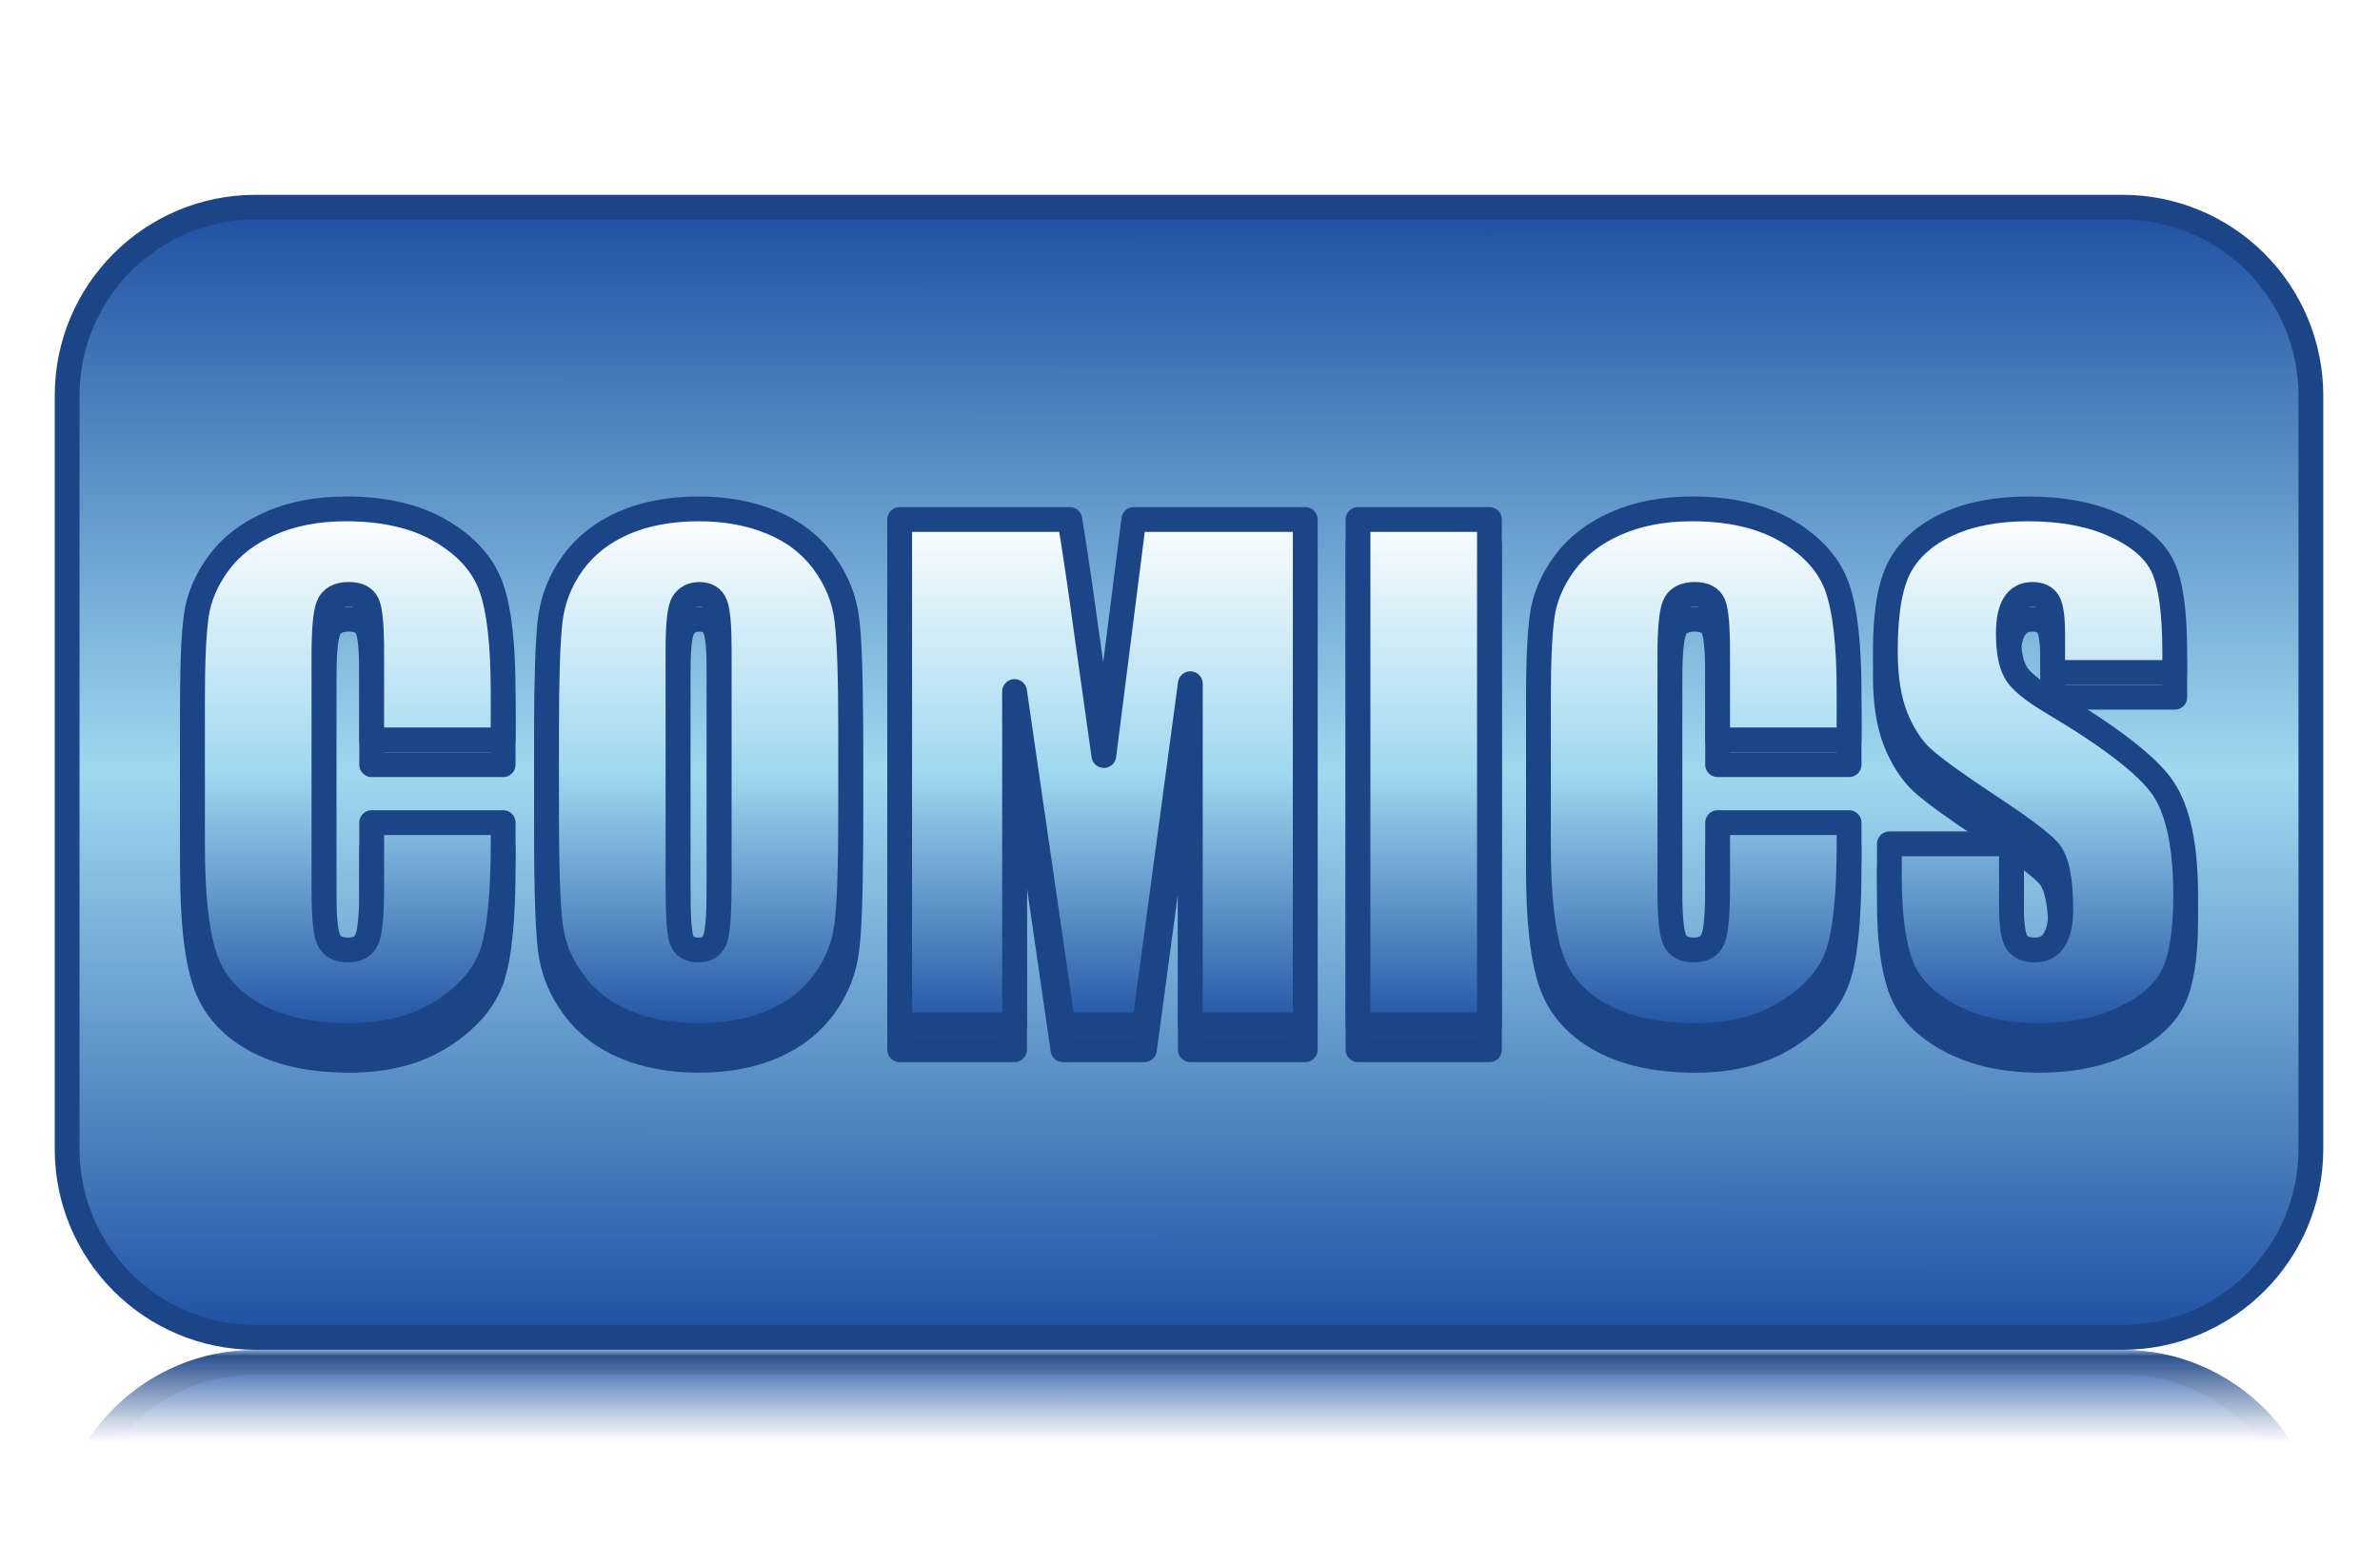 <svg version="1.1" viewBox="0.0 0.0 192.0 124.614" fill="none" stroke="none" stroke-linecap="square" stroke-miterlimit="10" xmlns:xlink="http://www.w3.org/1999/xlink" xmlns="http://www.w3.org/2000/svg"><clipPath id="p.0"><path d="m0 0l192.0 0l0 124.614l-192.0 0l0 -124.614z" clip-rule="nonzero"/></clipPath><g clip-path="url(#p.0)"><path fill="#000000" fill-opacity="0.0" d="m0 0l192.0 0l0 124.614l-192.0 0z" fill-rule="evenodd"/><g mask="url(#mask-p.1)"><use xlink:href="#p.1" transform="matrix(1.0 0.0 0.0 -1.0 0.0 217.795)"/></g><defs><mask id="mask-p.1" maskUnits="userSpaceOnUse" x="4.416" y="108.898" width="183.008" height="93.181"><linearGradient gradientUnits="userSpaceOnUse" id="gradient-p.1" x1="4.416" y1="108.897" x2="4.416" y2="116.352"><stop offset="0%" stop-color="#ffffff" stop-opacity="1.0"/><stop offset="100%" stop-color="#ffffff" stop-opacity="0.0"/></linearGradient><rect fill="url(#gradient-p.1)" x="4.416" y="108.898" width="183.008" height="93.181"/></mask></defs><g id="p.1"><defs><linearGradient id="p.2" gradientUnits="userSpaceOnUse" gradientTransform="matrix(9.551 0.0 0.0 9.551 0.0 0.0)" spreadMethod="pad" x1="0.567" y1="1.746" x2="0.565" y2="11.297"><stop offset="0.0" stop-color="#1e50a2"/><stop offset="0.5" stop-color="#a0d8ef"/><stop offset="1.0" stop-color="#1e50a2"/></linearGradient></defs><path fill="url(#p.2)" d="m5.416 31.914l0 0c0 -8.393 6.804 -15.197 15.197 -15.197l150.614 0c4.031 0 7.896 1.601 10.746 4.451c2.85 2.85 4.451 6.715 4.451 10.746l0 60.787c0 8.393 -6.804 15.197 -15.197 15.197l-150.614 0c-8.393 0 -15.197 -6.804 -15.197 -15.197z" fill-rule="evenodd"/><path stroke="#1c4587" stroke-width="2.0" stroke-linejoin="round" stroke-linecap="butt" d="m5.416 31.914l0 0c0 -8.393 6.804 -15.197 15.197 -15.197l150.614 0c4.031 0 7.896 1.601 10.746 4.451c2.85 2.85 4.451 6.715 4.451 10.746l0 60.787c0 8.393 -6.804 15.197 -15.197 15.197l-150.614 0c-8.393 0 -15.197 -6.804 -15.197 -15.197z" fill-rule="evenodd"/></g><g filter="url(#shadowFilter-p.3)"><use xlink:href="#p.3" transform="matrix(1.0 0.0 0.0 1.0 0.0 2.0)"/></g><defs><filter id="shadowFilter-p.3" filterUnits="userSpaceOnUse"><feGaussianBlur in="SourceAlpha" stdDeviation="2.0" result="blur"/><feComponentTransfer in="blur" color-interpolation-filters="sRGB"><feFuncR type="linear" slope="0" intercept="0.0"/><feFuncG type="linear" slope="0" intercept="0.0"/><feFuncB type="linear" slope="0" intercept="0.0"/><feFuncA type="linear" slope="0.5" intercept="0"/></feComponentTransfer></filter></defs><g id="p.3"><defs><linearGradient id="p.4" gradientUnits="userSpaceOnUse" gradientTransform="matrix(6.518 0.0 0.0 6.518 0.0 0.0)" spreadMethod="pad" x1="27.05" y1="12.817" x2="27.05" y2="6.299"><stop offset="0.0" stop-color="#1e50a2"/><stop offset="0.5" stop-color="#a0d8ef"/><stop offset="1.0" stop-color="#ffffff"/></linearGradient></defs><path fill="url(#p.4)" d="m27.897 41.056c-2.3 0 -4.338 0.392 -6.112 1.175c-1.769 0.778 -3.154 1.847 -4.156 3.207c-0.996 1.36 -1.595 2.776 -1.797 4.248c-0.201 1.466 -0.302 3.669 -0.302 6.607l0 11.913c0 3.996 0.327 6.99 0.982 8.983c0.655 1.987 1.99 3.543 4.005 4.668c2.015 1.125 4.576 1.687 7.682 1.687c2.989 0 5.502 -0.663 7.539 -1.99c2.043 -1.326 3.361 -2.871 3.954 -4.634c0.599 -1.763 0.898 -4.752 0.898 -8.966l0 -1.587l-10.604 0l0 5.113c0 2.233 -0.123 3.652 -0.369 4.256c-0.241 0.604 -0.756 0.907 -1.545 0.907c-0.823 0 -1.352 -0.302 -1.587 -0.907c-0.235 -0.604 -0.353 -1.897 -0.353 -3.879l0 -18.939c0 -2.065 0.118 -3.408 0.353 -4.03c0.235 -0.621 0.789 -0.932 1.662 -0.932c0.772 0 1.271 0.257 1.494 0.772c0.229 0.509 0.344 1.797 0.344 3.862l0 7.102l10.604 0l0 -3.879c0 -3.811 -0.319 -6.618 -0.957 -8.42c-0.638 -1.808 -1.973 -3.316 -4.005 -4.525c-2.032 -1.209 -4.609 -1.813 -7.732 -1.813z" fill-rule="evenodd"/><defs><linearGradient id="p.5" gradientUnits="userSpaceOnUse" gradientTransform="matrix(6.518 0.0 0.0 6.518 0.0 0.0)" spreadMethod="pad" x1="27.05" y1="12.817" x2="27.05" y2="6.299"><stop offset="0.0" stop-color="#1e50a2"/><stop offset="0.5" stop-color="#a0d8ef"/><stop offset="1.0" stop-color="#ffffff"/></linearGradient></defs><path fill="url(#p.5)" d="m56.408 47.957c0.655 0 1.086 0.266 1.293 0.798c0.213 0.526 0.319 1.738 0.319 3.635l0 18.738c0 2.401 -0.101 3.92 -0.302 4.559c-0.201 0.638 -0.663 0.957 -1.385 0.957c-0.705 0 -1.156 -0.277 -1.352 -0.831c-0.19 -0.554 -0.285 -2.015 -0.285 -4.382l0 -19.04c0 -2.099 0.146 -3.361 0.437 -3.786c0.297 -0.431 0.722 -0.646 1.276 -0.646zm-0.05 -6.901c-2.3 0 -4.315 0.378 -6.045 1.133c-1.729 0.756 -3.104 1.839 -4.122 3.249c-1.013 1.41 -1.618 2.969 -1.813 4.676c-0.19 1.701 -0.285 4.6 -0.285 8.697l0 6.976c0 4.198 0.101 7.136 0.302 8.815c0.201 1.679 0.831 3.232 1.889 4.659c1.058 1.427 2.454 2.499 4.189 3.215c1.741 0.711 3.702 1.066 5.885 1.066c2.3 0 4.315 -0.378 6.045 -1.133c1.729 -0.756 3.101 -1.839 4.114 -3.249c1.019 -1.41 1.623 -2.966 1.813 -4.668c0.196 -1.707 0.294 -4.609 0.294 -8.706l0 -6.976c0 -4.198 -0.101 -7.136 -0.302 -8.815c-0.201 -1.679 -0.831 -3.232 -1.889 -4.659c-1.058 -1.427 -2.457 -2.496 -4.198 -3.207c-1.735 -0.716 -3.694 -1.075 -5.877 -1.075z" fill-rule="evenodd"/><defs><linearGradient id="p.6" gradientUnits="userSpaceOnUse" gradientTransform="matrix(6.518 0.0 0.0 6.518 0.0 0.0)" spreadMethod="pad" x1="27.05" y1="12.817" x2="27.05" y2="6.299"><stop offset="0.0" stop-color="#1e50a2"/><stop offset="0.5" stop-color="#a0d8ef"/><stop offset="1.0" stop-color="#ffffff"/></linearGradient></defs><path fill="url(#p.6)" d="m72.578 41.913l0 40.775l9.269 0l0 -26.898l3.904 26.898l6.574 0l3.702 -27.527l0 27.527l9.269 0l0 -40.775l-13.828 0l-2.418 19.04l-1.461 -10.376c-0.453 -3.324 -0.882 -6.212 -1.285 -8.664z" fill-rule="evenodd"/><defs><linearGradient id="p.7" gradientUnits="userSpaceOnUse" gradientTransform="matrix(6.518 0.0 0.0 6.518 0.0 0.0)" spreadMethod="pad" x1="27.05" y1="12.817" x2="27.05" y2="6.299"><stop offset="0.0" stop-color="#1e50a2"/><stop offset="0.5" stop-color="#a0d8ef"/><stop offset="1.0" stop-color="#ffffff"/></linearGradient></defs><path fill="url(#p.7)" d="m109.553 41.913l0 40.775l10.604 0l0 -40.775z" fill-rule="evenodd"/><defs><linearGradient id="p.8" gradientUnits="userSpaceOnUse" gradientTransform="matrix(6.518 0.0 0.0 6.518 0.0 0.0)" spreadMethod="pad" x1="27.05" y1="12.817" x2="27.05" y2="6.299"><stop offset="0.0" stop-color="#1e50a2"/><stop offset="0.5" stop-color="#a0d8ef"/><stop offset="1.0" stop-color="#ffffff"/></linearGradient></defs><path fill="url(#p.8)" d="m136.477 41.056c-2.3 0 -4.338 0.392 -6.112 1.175c-1.769 0.778 -3.154 1.847 -4.156 3.207c-0.996 1.36 -1.595 2.776 -1.797 4.248c-0.201 1.466 -0.302 3.669 -0.302 6.607l0 11.913c0 3.996 0.327 6.99 0.982 8.983c0.655 1.987 1.99 3.543 4.005 4.668c2.015 1.125 4.576 1.687 7.682 1.687c2.989 0 5.502 -0.663 7.539 -1.99c2.043 -1.326 3.361 -2.871 3.954 -4.634c0.599 -1.763 0.898 -4.752 0.898 -8.966l0 -1.587l-10.604 0l0 5.113c0 2.233 -0.123 3.652 -0.369 4.256c-0.241 0.604 -0.756 0.907 -1.545 0.907c-0.823 0 -1.352 -0.302 -1.587 -0.907c-0.235 -0.604 -0.353 -1.897 -0.353 -3.879l0 -18.939c0 -2.065 0.118 -3.408 0.353 -4.03c0.235 -0.621 0.789 -0.932 1.662 -0.932c0.772 0 1.271 0.257 1.494 0.772c0.229 0.509 0.344 1.797 0.344 3.862l0 7.102l10.604 0l0 -3.879c0 -3.811 -0.319 -6.618 -0.957 -8.42c-0.638 -1.808 -1.973 -3.316 -4.005 -4.525c-2.032 -1.209 -4.609 -1.813 -7.732 -1.813z" fill-rule="evenodd"/><defs><linearGradient id="p.9" gradientUnits="userSpaceOnUse" gradientTransform="matrix(6.518 0.0 0.0 6.518 0.0 0.0)" spreadMethod="pad" x1="27.05" y1="12.817" x2="27.05" y2="6.299"><stop offset="0.0" stop-color="#1e50a2"/><stop offset="0.5" stop-color="#a0d8ef"/><stop offset="1.0" stop-color="#ffffff"/></linearGradient></defs><path fill="url(#p.9)" d="m163.604 41.056c-2.519 0 -4.668 0.409 -6.448 1.226c-1.78 0.812 -3.07 1.939 -3.87 3.383c-0.795 1.444 -1.192 3.727 -1.192 6.85c0 2.166 0.28 3.946 0.84 5.339c0.565 1.394 1.276 2.485 2.132 3.274c0.856 0.789 2.603 2.057 5.239 3.803c2.636 1.729 4.29 2.963 4.962 3.702c0.655 0.739 0.982 2.309 0.982 4.71c0 1.091 -0.174 1.914 -0.521 2.468c-0.341 0.554 -0.865 0.831 -1.57 0.831c-0.705 0 -1.198 -0.218 -1.478 -0.655c-0.274 -0.437 -0.411 -1.419 -0.411 -2.947l0 -4.961l-9.848 0l0 2.67c0 3.056 0.311 5.415 0.932 7.077c0.621 1.662 1.934 3.031 3.938 4.105c2.009 1.075 4.433 1.612 7.271 1.612c2.586 0 4.853 -0.465 6.8 -1.394c1.948 -0.935 3.26 -2.09 3.938 -3.467c0.683 -1.377 1.024 -3.518 1.024 -6.422c0 -3.996 -0.613 -6.892 -1.839 -8.689c-1.226 -1.797 -4.198 -4.097 -8.916 -6.901c-1.646 -0.974 -2.645 -1.805 -2.997 -2.493c-0.369 -0.688 -0.554 -1.713 -0.554 -3.073c0 -1.058 0.162 -1.847 0.487 -2.367c0.33 -0.52 0.814 -0.781 1.452 -0.781c0.588 0 1.007 0.193 1.259 0.579c0.252 0.386 0.378 1.284 0.378 2.695l0 3.022l9.848 0l0 -1.612c0 -3.24 -0.316 -5.535 -0.949 -6.884c-0.627 -1.354 -1.911 -2.477 -3.854 -3.366c-1.937 -0.89 -4.282 -1.335 -7.036 -1.335z" fill-rule="evenodd"/><path stroke="#1c4587" stroke-width="2.0" stroke-linejoin="round" stroke-linecap="butt" d="m27.897 41.056c-2.3 0 -4.338 0.392 -6.112 1.175c-1.769 0.778 -3.154 1.847 -4.156 3.207c-0.996 1.36 -1.595 2.776 -1.797 4.248c-0.201 1.466 -0.302 3.669 -0.302 6.607l0 11.913c0 3.996 0.327 6.99 0.982 8.983c0.655 1.987 1.99 3.543 4.005 4.668c2.015 1.125 4.576 1.687 7.682 1.687c2.989 0 5.502 -0.663 7.539 -1.99c2.043 -1.326 3.361 -2.871 3.954 -4.634c0.599 -1.763 0.898 -4.752 0.898 -8.966l0 -1.587l-10.604 0l0 5.113c0 2.233 -0.123 3.652 -0.369 4.256c-0.241 0.604 -0.756 0.907 -1.545 0.907c-0.823 0 -1.352 -0.302 -1.587 -0.907c-0.235 -0.604 -0.353 -1.897 -0.353 -3.879l0 -18.939c0 -2.065 0.118 -3.408 0.353 -4.03c0.235 -0.621 0.789 -0.932 1.662 -0.932c0.772 0 1.271 0.257 1.494 0.772c0.229 0.509 0.344 1.797 0.344 3.862l0 7.102l10.604 0l0 -3.879c0 -3.811 -0.319 -6.618 -0.957 -8.42c-0.638 -1.808 -1.973 -3.316 -4.005 -4.525c-2.032 -1.209 -4.609 -1.813 -7.732 -1.813z" fill-rule="evenodd"/><path stroke="#1c4587" stroke-width="2.0" stroke-linejoin="round" stroke-linecap="butt" d="m56.408 47.957c0.655 0 1.086 0.266 1.293 0.798c0.213 0.526 0.319 1.738 0.319 3.635l0 18.738c0 2.401 -0.101 3.92 -0.302 4.559c-0.201 0.638 -0.663 0.957 -1.385 0.957c-0.705 0 -1.156 -0.277 -1.352 -0.831c-0.19 -0.554 -0.285 -2.015 -0.285 -4.382l0 -19.04c0 -2.099 0.146 -3.361 0.437 -3.786c0.297 -0.431 0.722 -0.646 1.276 -0.646zm-0.05 -6.901c-2.3 0 -4.315 0.378 -6.045 1.133c-1.729 0.756 -3.104 1.839 -4.122 3.249c-1.013 1.41 -1.618 2.969 -1.813 4.676c-0.19 1.701 -0.285 4.6 -0.285 8.697l0 6.976c0 4.198 0.101 7.136 0.302 8.815c0.201 1.679 0.831 3.232 1.889 4.659c1.058 1.427 2.454 2.499 4.189 3.215c1.741 0.711 3.702 1.066 5.885 1.066c2.3 0 4.315 -0.378 6.045 -1.133c1.729 -0.756 3.101 -1.839 4.114 -3.249c1.019 -1.41 1.623 -2.966 1.813 -4.668c0.196 -1.707 0.294 -4.609 0.294 -8.706l0 -6.976c0 -4.198 -0.101 -7.136 -0.302 -8.815c-0.201 -1.679 -0.831 -3.232 -1.889 -4.659c-1.058 -1.427 -2.457 -2.496 -4.198 -3.207c-1.735 -0.716 -3.694 -1.075 -5.877 -1.075z" fill-rule="evenodd"/><path stroke="#1c4587" stroke-width="2.0" stroke-linejoin="round" stroke-linecap="butt" d="m72.578 41.913l0 40.775l9.269 0l0 -26.898l3.904 26.898l6.574 0l3.702 -27.527l0 27.527l9.269 0l0 -40.775l-13.828 0l-2.418 19.04l-1.461 -10.376c-0.453 -3.324 -0.882 -6.212 -1.285 -8.664z" fill-rule="evenodd"/><path stroke="#1c4587" stroke-width="2.0" stroke-linejoin="round" stroke-linecap="butt" d="m109.553 41.913l0 40.775l10.604 0l0 -40.775z" fill-rule="evenodd"/><path stroke="#1c4587" stroke-width="2.0" stroke-linejoin="round" stroke-linecap="butt" d="m136.477 41.056c-2.3 0 -4.338 0.392 -6.112 1.175c-1.769 0.778 -3.154 1.847 -4.156 3.207c-0.996 1.36 -1.595 2.776 -1.797 4.248c-0.201 1.466 -0.302 3.669 -0.302 6.607l0 11.913c0 3.996 0.327 6.99 0.982 8.983c0.655 1.987 1.99 3.543 4.005 4.668c2.015 1.125 4.576 1.687 7.682 1.687c2.989 0 5.502 -0.663 7.539 -1.99c2.043 -1.326 3.361 -2.871 3.954 -4.634c0.599 -1.763 0.898 -4.752 0.898 -8.966l0 -1.587l-10.604 0l0 5.113c0 2.233 -0.123 3.652 -0.369 4.256c-0.241 0.604 -0.756 0.907 -1.545 0.907c-0.823 0 -1.352 -0.302 -1.587 -0.907c-0.235 -0.604 -0.353 -1.897 -0.353 -3.879l0 -18.939c0 -2.065 0.118 -3.408 0.353 -4.03c0.235 -0.621 0.789 -0.932 1.662 -0.932c0.772 0 1.271 0.257 1.494 0.772c0.229 0.509 0.344 1.797 0.344 3.862l0 7.102l10.604 0l0 -3.879c0 -3.811 -0.319 -6.618 -0.957 -8.42c-0.638 -1.808 -1.973 -3.316 -4.005 -4.525c-2.032 -1.209 -4.609 -1.813 -7.732 -1.813z" fill-rule="evenodd"/><path stroke="#1c4587" stroke-width="2.0" stroke-linejoin="round" stroke-linecap="butt" d="m163.604 41.056c-2.519 0 -4.668 0.409 -6.448 1.226c-1.78 0.812 -3.07 1.939 -3.87 3.383c-0.795 1.444 -1.192 3.727 -1.192 6.85c0 2.166 0.28 3.946 0.84 5.339c0.565 1.394 1.276 2.485 2.132 3.274c0.856 0.789 2.603 2.057 5.239 3.803c2.636 1.729 4.29 2.963 4.962 3.702c0.655 0.739 0.982 2.309 0.982 4.71c0 1.091 -0.174 1.914 -0.521 2.468c-0.341 0.554 -0.865 0.831 -1.57 0.831c-0.705 0 -1.198 -0.218 -1.478 -0.655c-0.274 -0.437 -0.411 -1.419 -0.411 -2.947l0 -4.961l-9.848 0l0 2.67c0 3.056 0.311 5.415 0.932 7.077c0.621 1.662 1.934 3.031 3.938 4.105c2.009 1.075 4.433 1.612 7.271 1.612c2.586 0 4.853 -0.465 6.8 -1.394c1.948 -0.935 3.26 -2.09 3.938 -3.467c0.683 -1.377 1.024 -3.518 1.024 -6.422c0 -3.996 -0.613 -6.892 -1.839 -8.689c-1.226 -1.797 -4.198 -4.097 -8.916 -6.901c-1.646 -0.974 -2.645 -1.805 -2.997 -2.493c-0.369 -0.688 -0.554 -1.713 -0.554 -3.073c0 -1.058 0.162 -1.847 0.487 -2.367c0.33 -0.52 0.814 -0.781 1.452 -0.781c0.588 0 1.007 0.193 1.259 0.579c0.252 0.386 0.378 1.284 0.378 2.695l0 3.022l9.848 0l0 -1.612c0 -3.24 -0.316 -5.535 -0.949 -6.884c-0.627 -1.354 -1.911 -2.477 -3.854 -3.366c-1.937 -0.89 -4.282 -1.335 -7.036 -1.335z" fill-rule="evenodd"/></g></g></svg>